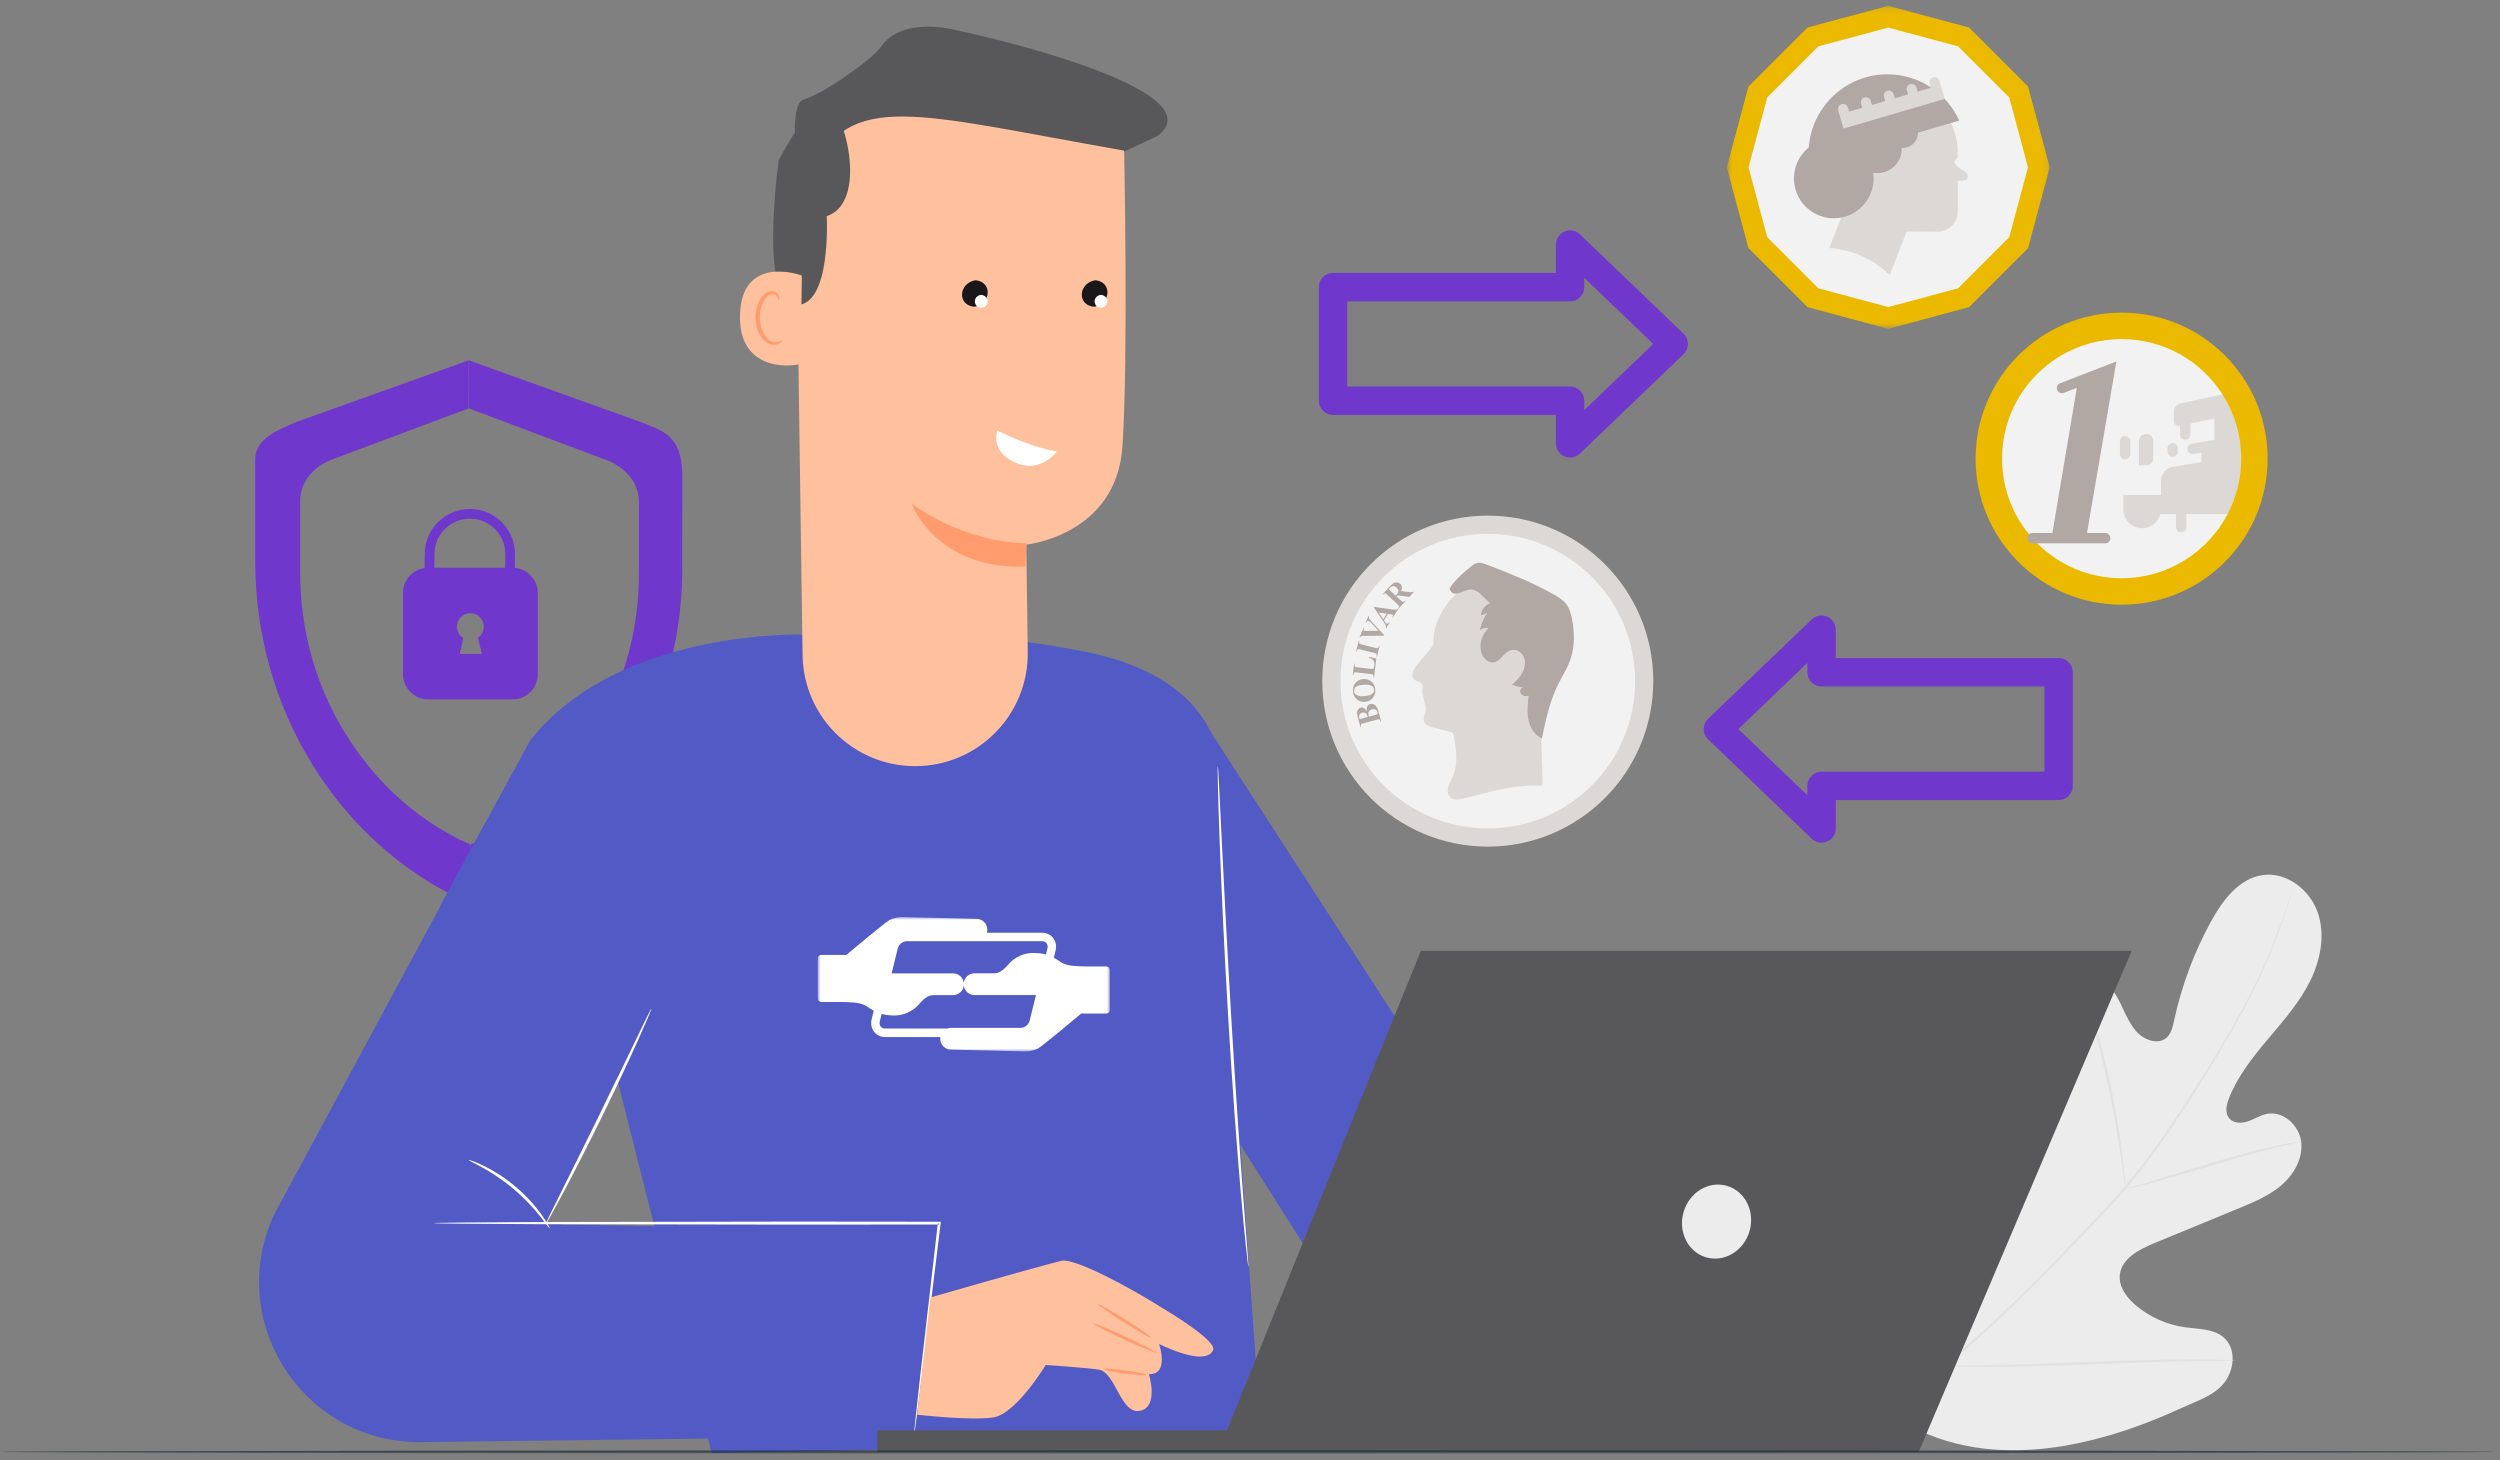 <?xml version="1.0" encoding="UTF-8"?>
<svg width="428px" height="250px" viewBox="0 0 428 250" version="1.1" xmlns="http://www.w3.org/2000/svg" xmlns:xlink="http://www.w3.org/1999/xlink">
    <rect x="0" y="0" width="428" height="250" fill="#808080" stroke="none"/>
    <title>Group 132</title>
    <defs>
        <path d="M7.763,11.38 C3.999,13.158 0.699,14.223 0.699,17.728 L0.699,17.728 L0.699,35.185 C0.699,47.307 3.876,59.319 10.41,69.924 L10.41,69.924 C15.909,78.849 24.424,88.038 37.533,93.879 L37.533,93.879 C49.582,89.965 58.577,79.53 64.076,70.605 L64.076,70.605 C70.611,59.999 73.787,47.988 73.787,35.865 L73.787,35.865 L73.787,20.168 C73.787,15.169 71.137,12.727 67.012,11.525 L67.012,11.525 L37.242,0.834 L7.763,11.38 Z" id="path-1"></path>
        <polygon id="path-3" points="0 0 50 0 50 23 0 23"></polygon>
        <polygon id="path-5" points="0.001 0.224 427.232 0.224 427.232 1 0.001 1"></polygon>
        <polygon id="path-7" points="0.623 0.154 55.914 0.154 55.914 55.444 0.623 55.444"></polygon>
    </defs>
    <g id="Page-1" stroke="none" stroke-width="1" fill="none" fill-rule="evenodd">
        <g id="web" transform="translate(-782, -1041)">
            <g id="Group-132" transform="translate(782, 1041)">
                <g id="Group-13" transform="translate(312, 148.846)">
                    <path d="M12.486,93.812 C27.544,103.45 46.201,99.241 61.584,92.156 C64.152,90.972 67.02,90.109 68.778,87.895 C70.537,85.679 70.868,82.095 68.776,80.193 C67.043,78.615 64.432,78.705 62.109,78.389 C59.02,77.97 56.056,76.657 53.672,74.649 C52.103,73.33 50.704,71.472 50.91,69.433 C51.193,66.636 54.184,65.065 56.784,63.994 C61.626,61.998 66.467,60.001 71.31,58.006 C73.908,56.935 76.557,55.833 78.674,53.984 C80.79,52.136 82.316,49.374 81.958,46.586 C81.597,43.8 78.879,41.308 76.121,41.845 C74.972,42.069 73.968,42.747 72.863,43.125 C71.757,43.503 70.352,43.495 69.617,42.586 C68.874,41.666 69.168,40.307 69.594,39.205 C71.073,35.397 73.671,32.144 76.3,29.02 C78.929,25.895 81.66,22.788 83.48,19.132 C85.301,15.476 86.132,11.126 84.763,7.28 C83.393,3.432 79.419,0.388 75.376,0.967 C71.323,1.547 68.524,5.262 66.554,8.852 C63.632,14.178 61.485,19.929 60.202,25.868 C59.97,26.939 59.72,28.098 58.894,28.818 C57.407,30.112 54.993,29.174 53.699,27.685 C52.233,25.998 51.542,23.791 50.443,21.844 C49.344,19.897 47.522,18.053 45.287,18.081 C42.185,18.118 40.353,21.526 39.463,24.497 C37.68,30.446 36.926,36.702 37.243,42.904 C37.356,45.128 37.598,47.416 36.914,49.535 C36.228,51.655 34.295,53.571 32.075,53.397 C29.851,53.222 28.253,51.052 27.773,48.874 C27.293,46.697 27.616,44.431 27.523,42.203 C27.351,38.032 25.147,33.476 21.099,32.458 C18.438,31.788 15.564,32.836 13.476,34.616 C11.387,36.396 9.965,38.825 8.745,41.282 C4.478,49.874 2.199,59.538 2.851,69.107 C3.505,78.677 5.989,86.755 12.486,93.812" id="Fill-1" fill="#ECECEC"></path>
                    <path d="M0.986,98.844 C6.924,95.674 13.644,91.235 20.527,85.589 C27.423,79.956 34.468,73.145 41.595,65.764 C43.37,63.911 45.123,62.082 46.851,60.278 C48.573,58.474 50.279,56.686 51.84,54.831 C54.977,51.136 57.715,47.339 60.2,43.652 C62.688,39.963 64.915,36.37 66.974,32.995 C69.026,29.615 70.88,26.428 72.446,23.449 C75.599,17.499 77.575,12.402 78.792,8.845 C79.405,7.066 79.837,5.671 80.118,4.721 C80.252,4.26 80.356,3.902 80.431,3.64 C80.5,3.396 80.524,3.267 80.524,3.267 C80.524,3.267 80.471,3.387 80.39,3.627 C80.304,3.885 80.187,4.24 80.037,4.696 C79.728,5.636 79.272,7.023 78.636,8.79 C77.373,12.325 75.361,17.391 72.18,23.308 C70.601,26.272 68.736,29.444 66.674,32.812 C64.602,36.177 62.367,39.758 59.876,43.432 C57.386,47.107 54.651,50.887 51.523,54.562 C49.966,56.406 48.272,58.18 46.545,59.987 C44.817,61.789 43.064,63.617 41.291,65.469 C34.168,72.845 27.144,79.652 20.279,85.287 C13.426,90.935 6.746,95.386 0.843,98.58" id="Fill-3" fill="#E1E1E1"></path>
                    <path d="M51.836,54.717 C51.843,54.745 52.273,54.663 53.045,54.49 C53.817,54.321 54.928,54.044 56.293,53.684 C59.027,52.964 62.769,51.846 66.892,50.603 C71.018,49.359 74.77,48.308 77.512,47.65 C78.883,47.316 79.995,47.059 80.767,46.894 C81.537,46.723 81.961,46.615 81.956,46.586 C81.951,46.558 81.517,46.611 80.735,46.731 C79.953,46.847 78.827,47.06 77.445,47.357 C74.677,47.942 70.898,48.95 66.771,50.196 C62.685,51.434 58.987,52.554 56.213,53.395 C54.915,53.774 53.836,54.088 53.003,54.331 C52.245,54.552 51.829,54.688 51.836,54.717" id="Fill-5" fill="#E1E1E1"></path>
                    <path d="M43.876,18.357 C43.862,18.363 43.895,18.49 43.966,18.728 C44.058,19.013 44.168,19.353 44.301,19.763 C44.595,20.66 45.023,21.955 45.5,23.574 C46.48,26.799 47.67,31.307 48.764,36.336 C49.848,41.368 50.633,45.963 51.1,49.303 C51.345,50.972 51.506,52.328 51.621,53.264 C51.676,53.691 51.721,54.047 51.759,54.343 C51.795,54.589 51.821,54.717 51.836,54.717 C51.851,54.715 51.853,54.585 51.845,54.336 C51.828,54.038 51.81,53.679 51.785,53.249 C51.721,52.306 51.605,50.942 51.397,49.264 C51.005,45.907 50.266,41.291 49.178,36.246 C48.083,31.205 46.842,26.697 45.786,23.484 C45.272,21.874 44.8,20.588 44.456,19.708 C44.294,19.308 44.159,18.976 44.047,18.699 C43.948,18.47 43.891,18.352 43.876,18.357" id="Fill-7" fill="#E1E1E1"></path>
                    <path d="M20.994,84.953 C20.994,84.968 21.167,84.984 21.497,85.004 C21.874,85.019 22.353,85.041 22.945,85.066 C24.203,85.117 26.024,85.145 28.274,85.152 C32.774,85.17 38.99,85.004 45.848,84.733 C52.706,84.463 58.914,84.249 63.408,84.19 C65.616,84.17 67.421,84.153 68.733,84.141 C69.325,84.135 69.805,84.129 70.181,84.124 C70.512,84.115 70.686,84.104 70.686,84.09 C70.686,84.075 70.514,84.057 70.182,84.039 C69.807,84.022 69.327,84.002 68.735,83.975 C67.477,83.926 65.657,83.897 63.407,83.891 C58.906,83.872 52.69,84.038 45.831,84.309 C38.974,84.579 32.767,84.793 28.272,84.852 C26.065,84.872 24.26,84.889 22.947,84.901 C22.355,84.908 21.876,84.914 21.499,84.919 C21.169,84.927 20.994,84.938 20.994,84.953" id="Fill-9" fill="#E1E1E1"></path>
                    <path d="M16.411,34.121 C16.397,34.123 16.402,34.302 16.427,34.641 C16.459,35.024 16.501,35.516 16.553,36.123 C16.675,37.463 16.844,39.309 17.051,41.569 C17.466,46.167 17.961,52.525 18.491,59.552 C19.021,66.58 19.563,72.94 20.056,77.534 C20.3,79.833 20.515,81.688 20.688,82.969 C20.772,83.573 20.841,84.061 20.893,84.442 C20.945,84.779 20.979,84.954 20.994,84.953 C21.009,84.951 21.003,84.772 20.978,84.433 C20.946,84.05 20.904,83.559 20.852,82.951 C20.73,81.612 20.56,79.766 20.353,77.506 C19.938,72.907 19.445,66.548 18.914,59.519 C18.383,52.493 17.841,46.134 17.349,41.54 C17.104,39.242 16.89,37.386 16.717,36.105 C16.633,35.501 16.565,35.013 16.512,34.631 C16.46,34.295 16.426,34.119 16.411,34.121" id="Fill-11" fill="#E1E1E1"></path>
                </g>
                <g id="Group-16" transform="translate(43, 60.846)">
                    <mask id="mask-2" fill="white">
                        <use xlink:href="#path-1"></use>
                    </mask>
                    <g id="Clip-15"></g>
                    <path d="M7.763,11.38 C3.999,13.158 0.699,14.223 0.699,17.728 L0.699,17.728 L0.699,35.185 C0.699,47.307 3.876,59.319 10.41,69.924 L10.41,69.924 C15.909,78.849 24.424,88.038 37.533,93.879 L37.533,93.879 C49.582,89.965 58.577,79.53 64.076,70.605 L64.076,70.605 C70.611,59.999 73.787,47.988 73.787,35.865 L73.787,35.865 L73.787,20.168 C73.787,15.169 71.137,12.727 67.012,11.525 L67.012,11.525 L37.242,0.834 L7.763,11.38 Z" id="Fill-14" mask="url(#mask-2)"></path>
                </g>
                <g id="Group-131" transform="translate(0, 0.846)">
                    <path d="M80.532,143.749 C70.162,139.128 63.425,131.703 59.074,124.642 C53.904,116.251 51.391,106.747 51.391,97.156 L51.391,84.911 C51.391,82.138 53.063,79.54 56.386,77.989 L80.249,69.066 L80.243,60.835 L50.763,71.381 C47.669,72.732 43.699,74.223 43.699,77.728 L43.699,95.185 C43.699,107.307 46.876,119.319 53.41,129.925 C58.908,138.85 67.424,148.038 80.532,153.879 L80.532,143.749 Z" id="Fill-17" fill="#7037CD"></path>
                    <path d="M80.532,153.879 C82.621,153.18 84.538,152.374 86.382,151.371 C91.323,148.679 95.54,144.982 98.757,141.636 C102.356,137.893 105.037,133.848 107.365,130.069 C113.9,119.464 117.076,107.451 116.787,94.994 L116.805,80.582 C116.787,73.406 113.106,72.877 110.011,71.525 L80.243,60.835 L80.249,69.066 L104.388,78.133 C107.712,79.684 109.385,82.282 109.385,85.056 L109.385,97.301 C109.385,106.892 106.871,116.396 101.701,124.786 C97.35,131.847 90.903,139.128 80.532,143.749 L80.532,153.879 Z" id="Fill-19" fill="#7037CD"></path>
                    <path d="M86.475,96.35 L74.348,96.35 L74.38,94.014 C74.38,90.67 77.101,87.951 80.445,87.951 C83.787,87.951 86.508,90.67 86.508,94.002 L86.475,96.35 Z M82.505,111.113 L78.732,111.113 L79.322,108.387 C78.668,107.982 78.232,107.26 78.232,106.434 C78.232,105.163 79.262,104.134 80.533,104.134 C81.803,104.134 82.832,105.163 82.832,106.434 C82.832,107.23 82.428,107.931 81.815,108.344 C82.081,109.401 82.505,111.113 82.505,111.113 L82.505,111.113 Z M88.14,96.371 L88.173,94.014 C88.173,89.752 84.706,86.286 80.445,86.286 C76.183,86.286 72.715,89.752 72.715,94.002 L72.682,96.403 C70.596,96.711 68.995,98.503 68.995,100.675 L68.995,114.571 C68.995,116.959 70.93,118.896 73.319,118.896 L87.746,118.896 C90.134,118.896 92.071,116.959 92.071,114.571 L92.071,100.675 C92.071,98.42 90.343,96.57 88.14,96.371 L88.14,96.371 Z" id="Fill-21" fill="#7037CD"></path>
                    <path d="M75.548,153.865 L90.73,125.981 C105.912,106.548 138.047,107.799 138.047,107.799 C138.047,107.799 159.916,105.694 185.441,110.661 C210.967,115.628 208.911,132.521 208.911,132.521 L212.33,195.093 L215.996,246.043 L121.848,247.94 L105.744,184.191 L75.548,153.865 Z" id="Fill-23" fill="#525AC5"></path>
                    <path d="M156.46,245.006 L72.135,246.04 C51.871,246.288 38.353,225.221 47.022,206.904 L83.077,140.036 L115.92,162.238 L93.518,208.733 L161.782,209.951 L156.46,245.006 Z" id="Fill-25" fill="#525AC5"></path>
                    <path d="M205.897,122.364 L273.567,226.843 L234.088,229.424 C234.088,229.424 210.512,192.27 211.045,193.04 C212.009,194.43 205.897,122.364 205.897,122.364" id="Fill-27" fill="#525AC5"></path>
                    <path d="M111.515,171.844 C111.547,171.859 111.339,172.397 110.934,173.356 C110.53,174.315 109.924,175.694 109.161,177.39 C107.633,180.783 105.457,185.443 102.956,190.54 C100.453,195.639 98.099,200.21 96.35,203.495 C95.475,205.138 94.755,206.46 94.244,207.366 C93.733,208.274 93.436,208.767 93.404,208.75 C93.372,208.734 93.609,208.208 94.064,207.273 C94.567,206.259 95.227,204.93 96.023,203.326 C97.716,199.917 99.983,195.355 102.49,190.311 C104.945,185.244 107.166,180.66 108.827,177.235 C109.608,175.623 110.256,174.289 110.749,173.271 C111.211,172.338 111.482,171.829 111.515,171.844" id="Fill-29" fill="#FFFFFF"></path>
                    <path d="M156.46,245.007 C156.453,245.007 156.454,244.946 156.461,244.832 C156.473,244.692 156.486,244.525 156.503,244.317 C156.552,243.833 156.618,243.169 156.703,242.323 C156.898,240.548 157.177,238.012 157.528,234.821 C158.274,228.359 159.326,219.251 160.565,208.524 L160.802,208.79 C153.216,208.797 144.774,208.804 135.893,208.811 C118.887,208.781 103.495,208.755 92.314,208.736 C86.764,208.701 82.261,208.673 79.106,208.653 C77.575,208.631 76.372,208.614 75.517,208.603 C75.129,208.593 74.821,208.584 74.583,208.577 C74.372,208.569 74.265,208.56 74.265,208.552 C74.265,208.542 74.372,208.532 74.583,208.524 C74.821,208.518 75.129,208.51 75.517,208.499 C76.372,208.487 77.575,208.47 79.106,208.45 C82.261,208.43 86.764,208.403 92.314,208.367 C103.495,208.347 118.887,208.321 135.893,208.291 C144.774,208.298 153.216,208.306 160.802,208.314 L161.071,208.314 L161.039,208.579 C159.723,219.299 158.606,228.399 157.814,234.857 C157.405,238.04 157.081,240.57 156.855,242.343 C156.738,243.184 156.647,243.845 156.58,244.327 C156.548,244.532 156.522,244.697 156.5,244.835 C156.481,244.95 156.467,245.007 156.46,245.007" id="Fill-31" fill="#FFFFFF"></path>
                    <g id="Group-3" transform="translate(140, 156.154)">
                        <mask id="mask-4" fill="white">
                            <use xlink:href="#path-3"></use>
                        </mask>
                        <g id="Clip-2"></g>
                        <path d="M10.621,17.858 L10.932,16.594 C11.531,16.755 12.253,16.853 13.202,16.853 C14.578,16.853 16.248,16.215 17.399,14.862 C18.47,13.604 19.159,13.367 19.902,13.367 L23.179,13.367 C24.109,13.367 24.876,12.669 25.001,11.763 C25.129,12.664 25.893,13.357 26.821,13.357 L37.354,13.357 L36.271,17.75 C36.099,18.424 35.421,18.97 34.752,18.97 L30.609,18.97 L22.814,18.97 C22.588,18.97 22.373,19.013 22.173,19.088 L11.535,19.088 C10.862,19.088 10.453,18.537 10.621,17.858 M39.325,5.369 L39.069,6.406 C38.47,6.245 37.747,6.147 36.798,6.147 C35.422,6.147 33.753,6.785 32.601,8.138 C31.531,9.396 30.841,9.633 30.098,9.633 L26.821,9.633 C25.891,9.633 25.124,10.331 25,11.237 C24.871,10.336 24.107,9.643 23.179,9.643 L12.647,9.643 L13.702,5.369 C13.869,4.689 14.55,4.138 15.223,4.138 L38.411,4.138 C39.083,4.138 39.492,4.689 39.325,5.369 M49.398,8.461 L45.95,8.461 C44.639,8.414 42.793,8.449 41.779,7.813 C41.301,7.512 40.882,7.215 40.416,6.956 L40.721,5.72 C40.91,4.952 40.759,4.176 40.307,3.59 C39.862,3.014 39.17,2.684 38.411,2.684 L28.954,2.684 C29.001,2.519 29.028,2.346 29.028,2.167 C29.028,1.139 28.204,0.306 27.186,0.306 C27.186,0.306 15.083,0 14.477,0 C13.701,0 12.965,0.179 12.309,0.497 C11.573,0.854 4.906,6.479 4.906,6.479 L0.602,6.479 C0.27,6.479 0,6.75 0,7.085 L0,13.931 C0,14.266 0.27,14.539 0.602,14.539 L4.05,14.539 C5.361,14.586 7.207,14.551 8.221,15.187 C8.699,15.488 9.119,15.785 9.585,16.044 L9.225,17.506 C9.035,18.274 9.186,19.051 9.639,19.636 C10.084,20.212 10.775,20.542 11.535,20.542 L20.997,20.542 C20.982,20.637 20.972,20.734 20.972,20.833 C20.972,21.861 21.797,22.694 22.814,22.694 C22.814,22.694 34.917,23 35.523,23 C36.299,23 37.035,22.822 37.691,22.503 C38.427,22.146 45.094,16.521 45.094,16.521 L49.398,16.521 C49.73,16.521 50,16.25 50,15.915 L50,9.069 C50,8.734 49.73,8.461 49.398,8.461" id="Fill-1" fill="#FFFFFF" mask="url(#mask-4)"></path>
                    </g>
                    <path d="M94.112,209.446 C94.041,209.491 93.466,208.633 92.429,207.339 C91.395,206.044 89.857,204.342 87.93,202.71 C85.998,201.083 84.061,199.851 82.612,199.049 C81.163,198.242 80.221,197.82 80.253,197.742 C80.274,197.686 81.27,197.99 82.783,198.721 C84.294,199.45 86.3,200.655 88.266,202.312 C90.227,203.972 91.752,205.748 92.722,207.116 C93.698,208.484 94.164,209.416 94.112,209.446" id="Fill-33" fill="#FFFFFF"></path>
                    <path d="M213.729,216.062 C213.711,216.064 213.666,215.766 213.596,215.198 C213.526,214.583 213.432,213.753 213.314,212.709 C213.083,210.546 212.773,207.415 212.439,203.541 C211.755,195.794 210.966,185.08 210.263,173.236 C209.562,161.387 209.073,150.655 208.792,142.883 C208.647,138.998 208.555,135.853 208.506,133.679 C208.489,132.628 208.475,131.793 208.465,131.175 C208.461,130.603 208.468,130.302 208.486,130.301 C208.503,130.3 208.532,130.6 208.57,131.171 C208.604,131.789 208.651,132.622 208.709,133.671 C208.818,135.892 208.971,139.021 209.159,142.868 C209.535,150.633 210.083,161.36 210.783,173.205 C211.486,185.045 212.216,195.759 212.806,203.511 C213.103,207.35 213.344,210.473 213.515,212.691 C213.593,213.739 213.655,214.571 213.701,215.188 C213.737,215.759 213.748,216.06 213.729,216.062" id="Fill-35" fill="#FFFFFF"></path>
                    <path d="M159.287,221.274 C159.287,221.274 176.112,216.426 181.68,215.007 C183.85,214.454 193.143,219.356 199.562,223.432 C199.562,223.432 208.402,228.672 207.687,230.288 C206.9,232.065 203.64,231.701 198.442,229.256 C198.442,229.256 200.256,234.523 196.695,234.41 C196.695,234.41 198.462,240.102 195.125,240.691 C191.789,241.28 191.004,234.017 188.059,233.625 C185.115,233.232 179.03,232.839 179.03,232.839 C179.03,232.839 173.963,241.231 170.038,241.82 C166.112,242.409 157.016,241.348 157.016,241.348 L159.287,221.274 Z" id="Fill-37" fill="#FFC09D"></path>
                    <path d="M188.004,222.434 C188.08,222.313 190.185,223.501 192.703,225.09 C195.222,226.679 197.201,228.065 197.125,228.187 C197.048,228.308 194.944,227.12 192.425,225.531 C189.906,223.942 187.927,222.556 188.004,222.434" id="Fill-39" fill="#FF9B6C"></path>
                    <path d="M187.009,225.67 C187.069,225.54 189.567,226.565 192.587,227.958 C195.609,229.354 198.009,230.589 197.948,230.72 C197.888,230.851 195.391,229.826 192.369,228.432 C189.349,227.037 186.948,225.801 187.009,225.67" id="Fill-41" fill="#FF9B6C"></path>
                    <path d="M188.81,233.515 C188.83,233.372 190.53,233.488 192.607,233.772 C194.685,234.057 196.354,234.404 196.334,234.546 C196.315,234.688 194.615,234.573 192.537,234.288 C190.459,234.003 188.79,233.658 188.81,233.515" id="Fill-43" fill="#FF9B6C"></path>
                    <path d="M144.911,47.43 C145.303,48.718 144.856,50.218 143.826,51.083 C142.796,51.949 141.24,52.127 140.041,51.519 C137.761,50.364 137.472,47.218 137.92,44.701 C138.368,42.186 139.224,39.499 138.169,37.172 C137.361,35.39 134.28,17.126 137.561,16.209 C140.911,15.272 149.45,9.24 150.848,7.142 C153.019,3.886 157.609,3.369 161.486,3.899 C165.364,4.429 208.969,14.256 198.179,22.42" id="Fill-45" fill="#58585A"></path>
                    <path d="M156.697,130.32 L156.697,130.32 C167.44,130.308 176.101,121.518 175.953,110.776 L175.7,92.391 C175.7,92.391 191.143,90.844 192.167,75.544 C193.189,60.243 192.451,24.94 192.451,24.94 C156.084,18.553 145.773,14.491 138.614,28.748 L136.25,30.372 L137.4,111.316 C137.552,121.863 146.149,130.331 156.697,130.32" id="Fill-47" fill="#FFC09D"></path>
                    <path d="M187.099,51.651 C184.443,51.245 184.62,47.787 187.328,47.165 C187.448,47.137 187.579,47.132 187.696,47.15 C190.352,47.557 190.173,51.016 187.465,51.636 C187.347,51.664 187.215,51.669 187.099,51.651" id="Fill-49" fill="#1A171B"></path>
                    <path d="M188.389,51.869 C187.06,51.607 187.07,49.89 188.402,49.642 C188.46,49.631 188.526,49.632 188.583,49.643 C189.913,49.906 189.904,51.623 188.571,51.87 C188.513,51.882 188.448,51.881 188.389,51.869" id="Fill-51" fill="#FFFFFF"></path>
                    <path d="M166.598,51.651 C163.943,51.245 164.119,47.787 166.828,47.165 C166.948,47.137 167.078,47.132 167.196,47.15 C169.851,47.557 169.673,51.016 166.965,51.636 C166.846,51.664 166.715,51.669 166.598,51.651" id="Fill-53" fill="#1A171B"></path>
                    <path d="M167.889,51.869 C166.559,51.607 166.569,49.89 167.901,49.642 C167.959,49.631 168.025,49.632 168.083,49.643 C169.412,49.906 169.403,51.623 168.071,51.87 C168.012,51.882 167.947,51.881 167.889,51.869" id="Fill-55" fill="#FFFFFF"></path>
                    <path d="M170.738,72.876 C173.439,74.126 176.663,75.685 180.916,76.444 C180.916,76.444 178.239,80.245 173.913,78.389 C169.422,76.462 170.738,72.876 170.738,72.876" id="Fill-57" fill="#FFFFFF"></path>
                    <path d="M175.737,92.171 C175.737,92.171 166.017,92.433 156.085,85.412 C156.085,85.412 160.203,96.689 175.556,96.141 L175.737,92.171 Z" id="Fill-59" fill="#FF9B6C"></path>
                    <path d="M141.539,36.15 C141.539,36.15 142.386,51.801 136.131,51.364 C129.875,50.927 133.307,26.594 133.307,26.594 C133.307,26.594 137.357,18.649 140.593,16.728 C143.829,14.807 149.385,33.6 141.539,36.15" id="Fill-61" fill="#58585A"></path>
                    <path d="M137.273,46.334 C137.019,46.206 126.922,42.648 126.687,53.135 C126.451,63.621 137.027,61.694 137.052,61.395 C137.077,61.095 137.273,46.334 137.273,46.334" id="Fill-63" fill="#FFC09D"></path>
                    <path d="M133.938,57.349 C133.893,57.315 133.752,57.473 133.441,57.608 C133.136,57.738 132.617,57.822 132.075,57.605 C130.976,57.173 130.083,55.394 130.075,53.502 C130.069,52.547 130.29,51.643 130.645,50.899 C130.982,50.138 131.49,49.614 132.05,49.528 C132.608,49.412 132.996,49.754 133.117,50.052 C133.251,50.349 133.179,50.557 133.235,50.576 C133.263,50.603 133.463,50.406 133.389,49.97 C133.35,49.761 133.233,49.511 132.992,49.304 C132.744,49.093 132.376,48.981 131.987,49.014 C131.177,49.052 130.432,49.78 130.042,50.597 C129.608,51.417 129.337,52.433 129.343,53.505 C129.363,55.62 130.4,57.621 131.906,58.094 C132.639,58.302 133.259,58.094 133.584,57.854 C133.914,57.602 133.974,57.369 133.938,57.349" id="Fill-65" fill="#FF9B6C"></path>
                    <polygon id="Fill-67" fill="#58585A" points="243.255 161.929 210.06 244.018 150.206 244.018 150.206 247.723 328.482 247.723 364.947 161.929"></polygon>
                    <path d="M299.518,209.934 C298.535,213.313 295.21,215.317 292.092,214.409 C288.975,213.501 287.245,210.026 288.229,206.647 C289.212,203.268 292.538,201.265 295.655,202.172 C298.772,203.08 300.502,206.555 299.518,209.934" id="Fill-69" fill="#ECECEC"></path>
                    <g id="Group-73" transform="translate(0, 247)">
                        <mask id="mask-6" fill="white">
                            <use xlink:href="#path-5"></use>
                        </mask>
                        <g id="Clip-72"></g>
                        <path d="M427.233,0.723 C427.233,0.876 331.586,0.999 213.627,0.999 C95.627,0.999 0.001,0.876 0.001,0.723 C0.001,0.571 95.627,0.448 213.627,0.448 C331.586,0.448 427.233,0.571 427.233,0.723" id="Fill-71" fill="#1A2E35" mask="url(#mask-6)"></path>
                    </g>
                    <path d="M297.604,123.97 L309.418,112.649 L309.418,114.246 C309.418,115.588 310.507,116.677 311.849,116.677 L350.002,116.677 L350.002,131.262 L311.849,131.262 C310.507,131.262 309.418,132.35 309.418,133.693 L309.418,135.289 L297.604,123.97 Z M292.422,122.214 C292.397,122.239 292.374,122.263 292.349,122.287 C291.419,123.256 291.454,124.795 292.422,125.725 L310.167,142.74 C310.621,143.174 311.222,143.416 311.85,143.416 C313.192,143.416 314.281,142.328 314.281,140.986 L314.281,136.123 L352.433,136.123 C353.775,136.123 354.865,135.035 354.865,133.693 L354.865,114.245 C354.865,112.904 353.776,111.815 352.433,111.815 L314.281,111.815 L314.281,106.953 C314.281,106.325 314.038,105.724 313.605,105.271 C312.676,104.301 311.137,104.269 310.167,105.199 L292.422,122.214 Z" id="Fill-74" fill="#7037CD"></path>
                    <path d="M271.228,69.359 L271.228,67.762 C271.228,66.42 270.14,65.331 268.797,65.331 L230.644,65.331 L230.644,50.746 L268.797,50.746 C270.14,50.746 271.228,49.658 271.228,48.315 L271.228,46.717 L283.042,58.039 L271.228,69.359 Z M270.479,39.268 C269.51,38.338 267.971,38.371 267.041,39.34 C266.609,39.793 266.367,40.395 266.367,41.022 L266.367,45.884 L228.213,45.884 C226.871,45.884 225.783,46.972 225.783,48.314 L225.783,67.762 C225.783,69.104 226.872,70.193 228.213,70.193 L266.367,70.193 L266.367,75.054 C266.367,76.397 267.455,77.486 268.796,77.486 C269.424,77.486 270.026,77.243 270.479,76.809 L288.224,59.794 C289.194,58.865 289.227,57.326 288.298,56.356 C288.273,56.332 288.25,56.307 288.224,56.283 L270.479,39.268 Z" id="Fill-76" fill="#7037CD"></path>
                    <polygon id="Fill-78" fill="#F2F2F2" points="310.376 50.128 300.939 40.691 297.484 27.799 300.939 14.907 310.376 5.471 323.269 2.016 336.16 5.471 345.597 14.907 349.052 27.799 345.597 40.691 336.16 50.128 323.269 53.583"></polygon>
                    <g id="Group-82" transform="translate(295, 0)">
                        <mask id="mask-8" fill="white">
                            <use xlink:href="#path-7"></use>
                        </mask>
                        <g id="Clip-81"></g>
                        <path d="M28.268,0.154 L14.446,3.858 L4.328,13.976 L0.623,27.799 L4.328,41.622 L14.446,51.74 L28.268,55.444 L42.091,51.74 L52.209,41.622 L55.914,27.799 L52.209,13.976 L42.091,3.858 L28.268,0.154 Z M28.268,3.877 L40.23,7.082 L48.986,15.838 L52.191,27.799 L48.986,39.76 L40.23,48.516 L28.268,51.721 L16.307,48.516 L7.551,39.76 L4.346,27.799 L7.551,15.838 L16.307,7.082 L28.268,3.877 Z" id="Fill-80" fill="#EBB900" mask="url(#mask-8)"></path>
                    </g>
                    <path d="M336.522,28.633 L335.168,27.701 L333.675,30.206 C333.675,30.206 336.473,30.225 336.744,29.832 C337.013,29.44 336.914,28.903 336.522,28.633" id="Fill-83" fill="#DCD8D5"></path>
                    <path d="M334.008,20.213 L315.185,16.764 L315.185,36.477 L313.177,41.623 C317.197,41.87 320.819,43.593 323.506,46.257 C323.93,45.169 326.42,38.788 326.42,38.788 L331.756,38.806 C333.64,38.806 335.168,37.279 335.168,35.395 L335.168,27.701 L334.521,26.944 L335.168,25.977 L335.168,25.373 C335.168,23.526 334.752,21.776 334.008,20.213" id="Fill-85" fill="#DCD8D5"></path>
                    <path d="M323.132,11.873 C316.021,11.873 310.176,17.399 309.666,24.383 C308.113,25.634 307.118,27.55 307.118,29.699 C307.118,33.468 310.173,36.522 313.942,36.522 C317.71,36.522 320.765,33.468 320.765,29.699 C320.765,29.369 320.74,29.045 320.695,28.727 C320.926,28.768 321.163,28.789 321.405,28.789 C323.713,28.789 325.584,26.918 325.584,24.609 C325.584,24.563 325.582,24.518 325.581,24.473 C325.636,24.476 325.691,24.48 325.746,24.48 C327.191,24.48 328.361,23.311 328.361,21.866 L335.427,19.799 C333.301,15.128 328.589,11.873 323.132,11.873" id="Fill-89" fill="#B1A8A4"></path>
                    <path d="M332.931,16.096 L332.021,12.984 C331.887,12.527 331.408,12.265 330.951,12.399 C330.493,12.533 330.231,13.011 330.365,13.468 L330.57,14.168 L328.31,14.829 L328.106,14.129 C327.972,13.672 327.493,13.41 327.035,13.544 C326.578,13.678 326.316,14.157 326.45,14.614 L326.655,15.314 L324.395,15.975 L324.19,15.275 C324.056,14.818 323.577,14.556 323.12,14.69 C322.663,14.824 322.401,15.303 322.535,15.76 L322.74,16.459 L320.48,17.12 L320.275,16.421 C320.141,15.964 319.662,15.701 319.205,15.835 C318.747,15.969 318.486,16.449 318.619,16.906 L318.824,17.605 L316.564,18.266 L316.36,17.567 C316.226,17.11 315.746,16.847 315.289,16.981 C314.832,17.115 314.57,17.594 314.703,18.051 L315.615,21.162 C315.615,21.163 317.27,20.679 317.27,20.679 C317.27,20.678 332.931,16.096 332.931,16.096" id="Fill-91" fill="#DCD8D5"></path>
                    <path d="M363.224,52.678 C377.031,52.678 388.224,63.871 388.224,77.678 C388.224,91.485 377.031,102.678 363.224,102.678 C349.417,102.678 338.224,91.485 338.224,77.678 C338.224,63.871 349.417,52.678 363.224,52.678" id="Fill-93" fill="#EBB900"></path>
                    <path d="M380.482,66.66 C376.844,60.974 370.474,57.205 363.224,57.205 C351.918,57.205 342.752,66.371 342.752,77.678 C342.752,88.985 351.918,98.15 363.224,98.15 C371.106,98.15 377.947,93.696 381.368,87.168 L380.482,66.66 Z" id="Fill-95" fill="#F2F2F2"></path>
                    <path d="M360.417,90.406 L357.294,90.406 L362.33,61.034 L352.687,64.765 C352.23,64.941 352.004,65.454 352.181,65.91 C352.357,66.365 352.869,66.593 353.325,66.416 L355.55,65.554 L351.37,90.406 L347.946,90.406 C347.458,90.406 347.062,90.802 347.062,91.291 C347.062,91.779 347.458,92.176 347.946,92.176 L360.417,92.176 C360.905,92.176 361.302,91.779 361.302,91.291 C361.302,90.802 360.905,90.406 360.417,90.406" id="Fill-97" fill="#B1A8A4"></path>
                    <path d="M371.955,77.338 C371.467,77.338 371.07,76.942 371.07,76.453 L371.07,75.891 C371.07,75.403 371.467,75.007 371.955,75.007 C372.444,75.007 372.841,75.403 372.841,75.891 L372.841,76.453 C372.841,76.942 372.444,77.338 371.955,77.338" id="Fill-99" fill="#DCD8D5"></path>
                    <path d="M367.413,73.448 C366.728,73.448 366.174,74.003 366.174,74.687 L366.174,78.816 L367.413,78.816 C368.097,78.816 368.651,78.261 368.651,77.577 L368.651,74.687 C368.651,74.003 368.097,73.448 367.413,73.448" id="Fill-101" fill="#DCD8D5"></path>
                    <path d="M363.814,77.81 C363.326,77.81 362.929,77.414 362.929,76.925 L362.929,74.687 C362.929,74.199 363.326,73.802 363.814,73.802 C364.303,73.802 364.699,74.199 364.699,74.687 L364.699,76.925 C364.699,77.414 364.303,77.81 363.814,77.81" id="Fill-103" fill="#DCD8D5"></path>
                    <path d="M383.697,77.677 C383.697,73.621 382.517,69.84 380.482,66.659 L373.23,68.246 C372.659,68.371 372.192,68.951 372.192,69.535 L372.192,71.224 C372.192,71.808 372.659,72.183 373.23,72.059 L373.23,73.547 C373.23,74.036 373.626,74.433 374.115,74.433 C374.603,74.433 375,74.036 375,73.547 L375,71.671 L379.095,70.775 L379.095,74.464 L375.209,75.122 C374.726,75.204 374.402,75.661 374.483,76.143 C374.556,76.574 374.931,76.88 375.355,76.88 C375.404,76.88 375.454,76.876 375.504,76.867 L376.882,76.634 L376.882,78.25 L371.928,79.089 C370.841,79.274 369.95,80.326 369.95,81.43 L369.95,83.902 L363.519,83.902 L363.519,86.368 C363.519,88.145 364.959,89.584 366.735,89.584 C368.235,89.584 369.496,88.557 369.85,87.167 L372.531,87.167 L372.531,89.405 C372.531,89.894 372.927,90.289 373.416,90.289 C373.905,90.289 374.301,89.894 374.301,89.405 L374.301,87.167 L381.368,87.167 C382.855,84.33 383.697,81.103 383.697,77.677" id="Fill-105" fill="#DCD8D5"></path>
                    <path d="M283.042,115.762 C283.042,131.41 270.356,144.096 254.708,144.096 C239.06,144.096 226.374,131.41 226.374,115.762 C226.374,100.114 239.06,87.428 254.708,87.428 C270.356,87.428 283.042,100.114 283.042,115.762 Z" id="Fill-107" fill="#DCD8D5"></path>
                    <path d="M279.928,115.763 C279.928,129.691 268.637,140.982 254.708,140.982 C240.779,140.982 229.487,129.691 229.487,115.763 C229.487,101.834 240.779,90.542 254.708,90.542 C268.637,90.542 279.928,101.834 279.928,115.763 Z" id="Fill-109" fill="#F2F2F2"></path>
                    <path d="M234.356,121.84 L235.496,121.531 L235.627,121.498 C235.721,121.472 235.786,121.43 235.821,121.368 C235.856,121.308 235.861,121.23 235.835,121.135 C235.797,120.996 235.731,120.874 235.637,120.775 C235.543,120.674 235.429,120.608 235.294,120.576 C235.16,120.546 235.02,120.549 234.875,120.588 C234.709,120.633 234.571,120.713 234.46,120.825 C234.348,120.938 234.285,121.069 234.269,121.216 C234.253,121.365 234.282,121.573 234.356,121.84 L234.356,121.84 Z M234.152,121.894 C234.085,121.647 234.007,121.472 233.919,121.368 C233.832,121.266 233.729,121.197 233.611,121.162 C233.493,121.126 233.354,121.129 233.198,121.172 C233.041,121.215 232.919,121.279 232.836,121.37 C232.752,121.459 232.701,121.569 232.679,121.698 C232.658,121.826 232.683,122.019 232.753,122.273 L234.152,121.894 Z M233.964,120.922 C233.952,120.564 233.983,120.302 234.058,120.135 C234.164,119.897 234.343,119.743 234.596,119.674 C234.864,119.603 235.114,119.65 235.346,119.817 C235.628,120.025 235.838,120.379 235.974,120.882 L236.462,122.686 L236.366,122.712 C236.322,122.547 236.276,122.441 236.23,122.391 C236.183,122.341 236.132,122.309 236.078,122.299 C236.022,122.288 235.898,122.311 235.707,122.362 L233.402,122.986 C233.21,123.037 233.092,123.082 233.048,123.12 C233.005,123.156 232.977,123.209 232.963,123.276 C232.95,123.344 232.964,123.459 233.008,123.621 L232.912,123.647 L232.451,121.945 C232.34,121.537 232.299,121.24 232.326,121.052 C232.352,120.862 232.424,120.698 232.542,120.562 C232.66,120.425 232.799,120.335 232.961,120.291 C233.133,120.245 233.302,120.266 233.469,120.353 C233.636,120.442 233.801,120.63 233.964,120.922 L233.964,120.922 Z" id="Fill-111" fill="#B1A8A4"></path>
                    <path d="M231.815,117.477 C231.839,117.812 232.03,118.055 232.385,118.205 C232.677,118.326 233.087,118.368 233.614,118.329 C234.24,118.282 234.694,118.138 234.977,117.895 C235.175,117.726 235.264,117.504 235.244,117.228 C235.23,117.042 235.173,116.89 235.074,116.773 C234.947,116.623 234.753,116.513 234.493,116.443 C234.233,116.373 233.899,116.354 233.492,116.384 C233.006,116.42 232.647,116.492 232.413,116.6 C232.178,116.708 232.017,116.835 231.928,116.983 C231.839,117.13 231.801,117.294 231.815,117.477 M231.644,117.522 C231.58,116.939 231.714,116.452 232.05,116.06 C232.385,115.667 232.826,115.452 233.371,115.411 C233.836,115.376 234.255,115.482 234.629,115.728 C235.125,116.054 235.397,116.546 235.446,117.205 C235.495,117.866 235.309,118.392 234.888,118.786 C234.556,119.097 234.147,119.271 233.662,119.307 C233.117,119.347 232.649,119.196 232.258,118.852 C231.868,118.508 231.663,118.065 231.644,117.522" id="Fill-113" fill="#B1A8A4"></path>
                    <path d="M234.355,111.608 L235.622,111.895 L235.242,115.14 L235.142,115.129 L235.157,115.006 C235.168,114.901 235.16,114.813 235.129,114.744 C235.11,114.695 235.071,114.654 235.013,114.621 C234.972,114.596 234.86,114.573 234.677,114.551 L232.273,114.27 C232.086,114.249 231.968,114.245 231.919,114.258 C231.871,114.273 231.825,114.308 231.783,114.365 C231.741,114.421 231.713,114.5 231.702,114.602 L231.688,114.723 L231.588,114.712 L231.816,112.763 L231.916,112.775 L231.897,112.934 C231.885,113.04 231.894,113.128 231.924,113.197 C231.944,113.247 231.982,113.288 232.041,113.322 C232.081,113.347 232.193,113.371 232.376,113.391 L234.705,113.665 C234.891,113.686 235.011,113.69 235.065,113.674 C235.119,113.659 235.163,113.621 235.195,113.561 C235.216,113.518 235.237,113.41 235.257,113.238 L235.292,112.933 C235.316,112.739 235.3,112.574 235.248,112.436 C235.194,112.298 235.099,112.174 234.963,112.063 C234.827,111.951 234.62,111.837 234.342,111.718 L234.355,111.608 Z" id="Fill-115" fill="#B1A8A4"></path>
                    <path d="M236.098,109.698 L236.196,109.722 L235.726,111.588 L235.628,111.563 L235.659,111.445 C235.684,111.342 235.687,111.254 235.666,111.18 C235.653,111.129 235.619,111.084 235.566,111.044 C235.529,111.013 235.421,110.976 235.242,110.931 L232.895,110.341 C232.712,110.295 232.596,110.276 232.545,110.284 C232.495,110.292 232.446,110.32 232.397,110.371 C232.347,110.421 232.311,110.496 232.285,110.595 L232.255,110.715 L232.159,110.69 L232.627,108.824 L232.725,108.848 L232.695,108.968 C232.669,109.071 232.666,109.159 232.688,109.231 C232.701,109.283 232.734,109.329 232.786,109.371 C232.824,109.4 232.932,109.438 233.111,109.483 L235.457,110.074 C235.64,110.12 235.757,110.138 235.807,110.13 C235.858,110.121 235.908,110.092 235.957,110.041 C236.006,109.991 236.043,109.916 236.069,109.816 L236.098,109.698 Z" id="Fill-117" fill="#B1A8A4"></path>
                    <path d="M234.271,104.63 L234.364,104.669 C234.332,104.802 234.351,104.939 234.422,105.082 C234.476,105.189 234.628,105.374 234.878,105.644 L236.978,107.901 L236.943,107.984 L233.758,108.013 C233.375,108.016 233.144,108.028 233.067,108.052 C232.991,108.076 232.917,108.151 232.846,108.276 L232.753,108.237 L233.438,106.612 L233.531,106.651 L233.507,106.706 C233.446,106.853 233.421,106.96 233.436,107.028 C233.445,107.078 233.473,107.112 233.522,107.132 C233.552,107.145 233.59,107.153 233.636,107.156 C233.683,107.16 233.812,107.162 234.022,107.16 L236.014,107.148 L234.793,105.846 C234.645,105.689 234.544,105.588 234.491,105.544 C234.436,105.499 234.387,105.469 234.344,105.451 C234.294,105.43 234.245,105.424 234.195,105.436 C234.145,105.445 234.099,105.472 234.058,105.516 C234,105.575 233.945,105.665 233.895,105.782 L233.803,105.743 L234.271,104.63 Z" id="Fill-119" fill="#B1A8A4"></path>
                    <path d="M237.4,104.219 L236.035,104.018 L236.815,105.164 L237.4,104.219 Z M237.62,104.246 L236.935,105.351 L237.159,105.671 C237.233,105.778 237.303,105.851 237.37,105.892 C237.458,105.946 237.544,105.95 237.629,105.906 C237.679,105.879 237.761,105.788 237.875,105.633 L237.96,105.686 L237.316,106.726 L237.23,106.673 C237.283,106.551 237.294,106.43 237.262,106.31 C237.231,106.191 237.129,106.004 236.957,105.75 L235.154,103.086 L235.18,103.042 L238.444,103.503 C238.754,103.546 238.962,103.552 239.067,103.522 C239.147,103.499 239.221,103.443 239.288,103.352 L239.373,103.405 L238.436,104.918 L238.35,104.865 L238.389,104.803 C238.464,104.681 238.501,104.585 238.497,104.515 C238.493,104.466 238.468,104.427 238.422,104.399 C238.394,104.382 238.363,104.368 238.329,104.36 C238.312,104.355 238.241,104.342 238.113,104.322 L237.62,104.246 Z" id="Fill-121" fill="#B1A8A4"></path>
                    <path d="M237.749,100.037 L238.934,101.13 L239.039,101.016 C239.209,100.832 239.319,100.678 239.37,100.555 C239.421,100.432 239.427,100.304 239.387,100.169 C239.347,100.035 239.256,99.902 239.113,99.771 C238.907,99.581 238.711,99.489 238.523,99.494 C238.336,99.5 238.144,99.61 237.946,99.824 L237.749,100.037 Z M239.075,101.261 L239.833,101.96 C239.979,102.095 240.08,102.171 240.134,102.187 C240.188,102.205 240.248,102.201 240.312,102.177 C240.377,102.152 240.466,102.078 240.58,101.955 L240.653,102.023 L239.377,103.407 L239.303,103.339 C239.418,103.214 239.484,103.118 239.503,103.053 C239.52,102.986 239.519,102.927 239.498,102.875 C239.478,102.822 239.395,102.729 239.248,102.594 L237.493,100.974 C237.347,100.84 237.247,100.764 237.192,100.747 C237.138,100.729 237.078,100.733 237.014,100.758 C236.95,100.782 236.86,100.856 236.747,100.979 L236.673,100.912 L237.832,99.655 C238.134,99.329 238.377,99.11 238.562,99.001 C238.747,98.891 238.944,98.844 239.154,98.86 C239.364,98.877 239.551,98.961 239.715,99.111 C239.914,99.296 240.013,99.519 240.011,99.783 C240.009,99.951 239.952,100.137 239.841,100.339 L241.355,100.533 C241.553,100.558 241.683,100.565 241.745,100.557 C241.836,100.54 241.917,100.498 241.987,100.43 L242.061,100.498 L241.275,101.349 L239.239,101.083 L239.075,101.261 Z" id="Fill-123" fill="#B1A8A4"></path>
                    <path d="M248.745,101.374 C247.277,102.843 245.425,105.87 245.422,108.663 C245.422,108.947 245.433,109.238 245.342,109.508 C245.264,109.738 245.113,109.937 244.966,110.131 C244.214,111.122 243.258,112.113 242.506,113.104 C241.963,113.819 241.447,114.922 242.132,115.504 C242.521,115.835 243.175,115.818 243.444,116.254 C243.638,116.568 243.536,116.97 243.511,117.338 C243.422,118.583 244.272,119.789 244.038,121.015 C243.933,121.557 243.621,122.097 243.774,122.627 C243.959,123.266 244.704,123.527 245.347,123.695 C246.322,123.949 247.298,124.204 248.273,124.458 C248.439,124.502 248.616,124.551 248.73,124.68 C248.838,124.801 248.869,124.97 248.896,125.13 C249.297,127.456 249.679,129.943 248.725,132.103 C248.461,132.704 248.096,133.267 247.933,133.902 C247.768,134.538 247.856,135.301 248.366,135.715 C248.937,136.178 249.77,136.033 250.484,135.857 C254.784,134.799 259.11,133.462 263.533,133.67 C263.654,133.676 263.783,133.681 263.885,133.615 C264.042,133.514 264.062,133.295 264.064,133.108 C264.095,130.603 263.833,128.071 263.915,125.578 C262.687,125.001 261.919,123.699 261.647,122.366 C261.373,121.015 261.531,119.617 261.69,118.247 C261.237,118.426 260.649,118.338 260.37,117.937 C260.092,117.537 260.317,116.853 260.803,116.804 C260.131,116.804 259.46,116.658 258.85,116.379 C259.523,115.765 260.189,115.116 260.622,114.313 C261.055,113.512 261.227,112.522 260.878,111.681 C260.527,110.839 259.564,110.234 258.684,110.473 C257.431,110.812 256.818,112.573 255.519,112.59 C254.972,112.598 254.468,112.261 254.12,111.837 C252.915,110.373 253.419,108.012 254.81,106.725 C254.291,106.598 253.714,106.731 253.304,107.074 C253.562,106.033 253.98,105.032 254.54,104.116 C254.208,104.262 253.876,104.407 253.544,104.554 C253.519,103.595 254.218,102.665 255.144,102.422 C254.007,101.651 253.222,100.146 251.849,100.098 C251.849,100.098 250.214,99.906 248.745,101.374" id="Fill-125" fill="#DCD8D5"></path>
                    <path d="M269.144,105.209 C268.964,104.268 268.705,103.311 268.119,102.552 C267.585,101.861 266.822,101.39 266.063,100.957 C262.384,98.859 258.418,97.32 254.469,95.79 C254.06,95.631 253.633,95.47 253.196,95.504 C252.835,95.532 252.468,95.646 252.181,95.865 C248.924,98.367 248.106,99.984 248.15,99.969 C248.286,100.283 248.439,100.49 248.609,100.621 C249.432,101.255 250.626,100.054 251.849,100.098 C253.222,100.147 254.007,101.651 255.145,102.422 C254.218,102.665 253.52,103.595 253.544,104.554 C253.876,104.407 254.208,104.262 254.54,104.116 C253.981,105.032 253.563,106.033 253.304,107.074 C253.714,106.731 254.291,106.598 254.811,106.725 C253.419,108.012 252.915,110.373 254.121,111.837 C254.468,112.261 254.972,112.598 255.52,112.59 C256.819,112.573 257.431,110.812 258.685,110.473 C259.565,110.234 260.528,110.839 260.878,111.681 C261.228,112.522 261.055,113.512 260.623,114.313 C260.19,115.116 259.524,115.765 258.85,116.379 C259.46,116.658 260.131,116.804 260.803,116.804 C260.318,116.854 260.092,117.537 260.371,117.938 C260.65,118.338 261.238,118.426 261.691,118.247 C261.532,119.617 261.373,121.015 261.648,122.366 C261.919,123.699 262.688,125.001 263.915,125.578 C263.934,125.586 263.951,125.596 263.969,125.605 C264.615,122.498 265.273,119.355 266.665,116.503 C267.398,114.999 268.332,113.584 268.873,112.001 C269.614,109.833 269.573,107.46 269.144,105.209" id="Fill-127" fill="#B1A8A4"></path>
                </g>
            </g>
        </g>
    </g>
</svg>